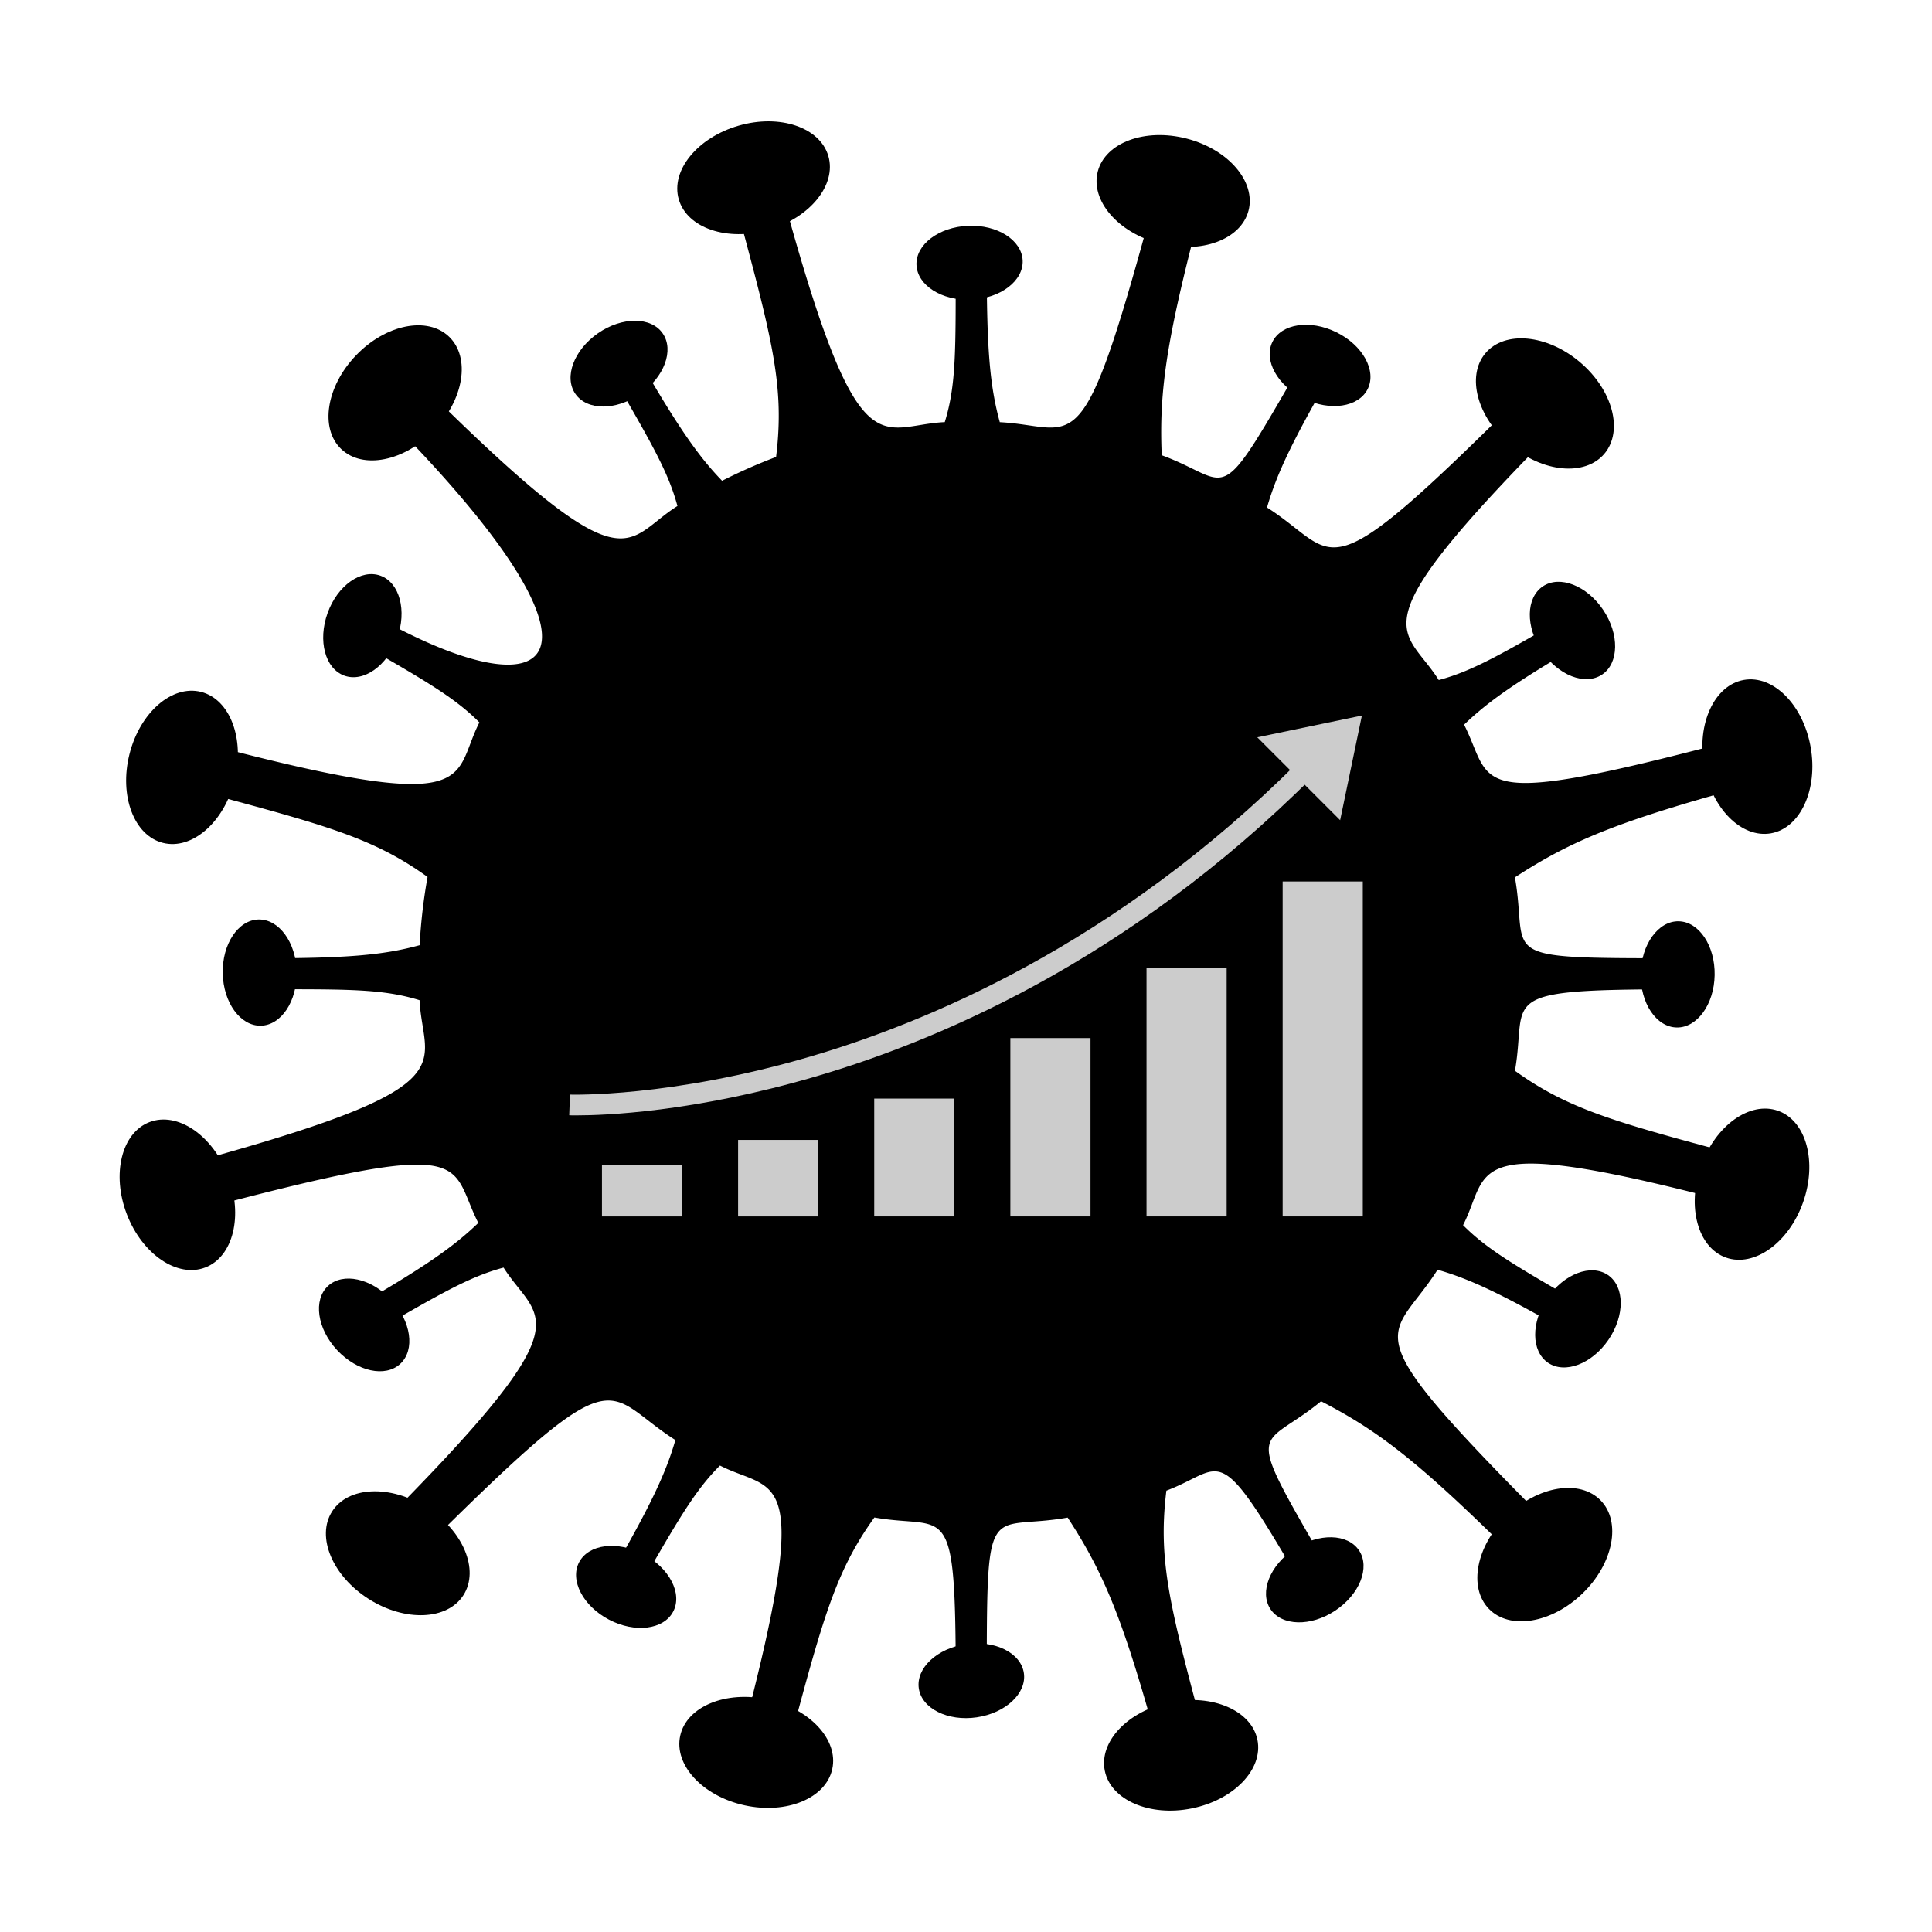 <svg id="Layer_1" data-name="Layer 1" xmlns="http://www.w3.org/2000/svg" viewBox="0 0 1080 1080"><defs><style>.cls-1{fill:#ccc;}</style></defs><title>Logo</title><path d="M940,553l0-17.33c-107.37,0-85.17.07-93.15-45.22,33.22-21.62,60-32.38,141.83-54.35l-6.88-25.61c-164.66,44.11-146,28.89-163.37-5.4C832.83,391.2,850.08,379.51,889,357l-8.67-15c-38.8,22.4-56.32,32.92-76.06,38.15C784.72,349,755.09,354.31,876.36,233l-18.77-18.74C735.75,336.05,750.45,310.5,708.27,283.69c5.5-19.18,14.6-37.93,37-76.78l-15-8.66c-51.65,89.47-39.71,71.35-80.86,56.23-1.59-37.45,2.93-66.82,24.05-145.75l-25.62-6.85C604.1,265.1,603.83,238.31,558.89,236c-5.6-20.52-7.31-41-7.31-88.77H534.23c0,47.69.39,67.77-6.1,88.74-37.87,1.78-48.29,31.14-93.43-137.41l-25.64,6.87c21.88,81.67,29.89,108.34,24.78,150a308.51,308.51,0,0,0-30.19,13.33c-13.91-14.37-25.61-31.62-48.1-70.58l-15,8.68c22.4,38.8,32.91,56.31,38.14,76-31.23,19.66-25.9,49.21-147.15-72l-18.76,18.77c142,142,98.41,173.32-7.31,112.3l-8.66,15c38.91,22.46,56.78,32.37,71.18,46.91-16.16,31.58,2.88,53.7-160.69,9.9l-6.86,25.62C179,460.5,207.08,467.22,239,490.23a310.54,310.54,0,0,0-4.42,38.14c-20.51,5.62-41,7.33-88.77,7.33V553c47.69,0,67.76-.38,88.73,6.11,1.81,38.07,31.1,48.28-137.4,93.44L104,678.21c164.66-44.12,146-28.85,163.37,5.41-14.38,13.92-31.62,25.61-70.59,48.11l8.67,15c38.81-22.4,56.33-32.92,76.05-38.14,19.67,31.23,49.2,25.9-72,147.16l18.77,18.75C349.32,753.42,335.13,778.08,377.54,805c-5.5,19.18-14.59,37.93-37,76.78l15,8.67c22.47-38.92,32.37-56.78,46.93-71.2,31.52,16.14,53.71-2.92,9.89,160.71L438,986.85c21.07-78.59,27.79-106.64,50.79-138.57,41.15,7.29,45.47-13.43,45.49,93.22h17.33c0-107.4-.05-85.18,45.22-93.16,21.62,33.21,32.38,59.95,54.32,141.83l25.64-6.88c-21.89-81.67-29.89-108.35-24.78-150,33.62-12.71,27.25-31.09,78.3,57.27l15-8.68c-51.67-89.5-42.16-69.59-6.82-98.56,34.12,17.6,57.13,35.86,115.85,94.56l18.75-18.77c-121.13-121.11-96.45-106.91-69.49-149.32,19.18,5.5,37.94,14.6,76.8,37l8.65-15c-38.92-22.47-56.78-32.37-71.19-46.92,16.14-31.51-3-53.71,160.71-9.89l6.85-25.62c-78.59-21.07-106.65-27.79-138.56-50.79C854.11,557.32,833.39,553.06,940,553Z"/><path d="M697.94,117.71c-4.2,16.19-26.46,24.43-49.73,18.4s-38.74-24.05-34.55-40.24,26.46-24.42,49.74-18.39S702.13,101.52,697.94,117.71Z"/><path d="M896.84,253.67c-10.82,12.76-34.44,10.52-52.79-5s-24.46-38.47-13.67-51.24,34.45-10.52,52.8,5S907.64,240.9,896.84,253.67Z"/><path d="M990,465.83c-16.49,2.91-33.22-13.9-37.42-37.58s5.76-45.22,22.22-48.16S1008,394,1012.18,417.67,1006.42,462.91,990,465.83Z"/><path d="M964.85,703c-15.78-5.6-22-28.48-14-51.15s27.33-36.49,43.09-30.91,22,28.49,14,51.15S980.6,708.57,964.85,703Z"/><path d="M832.3,899.36c-11.65-12-7.1-35.31,10.17-52.05s40.68-20.55,52.33-8.55,7.08,35.31-10.18,52S843.93,911.36,832.3,899.36Z"/><path d="M617.59,989.86c-3.32-16.41,13.08-33.56,36.65-38.32s45.36,4.67,48.68,21.06-13.11,33.54-36.67,38.31S620.9,1006.25,617.59,989.86Z"/><path d="M380.24,970.29c3.58-16.36,25.5-25.42,49-20.26s39.61,22.57,36,38.91-25.53,25.39-49,20.25S376.65,986.62,380.24,970.29Z"/><path d="M185.64,844.92c9-14.13,32.68-15.11,53-2.19s29.43,34.82,20.45,48.93-32.69,15.06-53,2.17S176.65,859,185.64,844.92Z"/><path d="M83.57,627.26c15.63-6,35.25,7.33,43.87,29.79s2.91,45.49-12.69,51.48-35.25-7.36-43.87-29.8S68,633.23,83.57,627.26Z"/><path d="M112.37,386.77c16.23,4.09,24.61,26.28,18.74,49.61s-23.79,38.88-40,34.81-24.59-26.31-18.74-49.61S96.15,382.68,112.37,386.77Z"/><path d="M251.05,188.24c12.06,11.62,8.33,35-8.36,52.38s-39.95,21.94-52,10.35-8.28-35.05,8.38-52.38S239,176.65,251.05,188.24Z"/><path d="M463.07,87.27c4.65,16.08-10.28,34.5-33.39,41.19s-45.57-.93-50.24-17,10.34-34.5,33.41-41.2S458.42,71.2,463.07,87.27Z"/><path d="M571.67,145.62c.48,11.41-12.4,21.2-28.8,21.9s-30.06-8-30.55-19.4,12.44-21.19,28.82-21.9S571.19,134.22,571.67,145.62Z"/><path d="M764.58,217.4c-5.06,10.24-21.05,12.66-35.77,5.41s-22.55-21.42-17.52-31.67,21.07-12.64,35.78-5.4S769.62,207.16,764.58,217.4Z"/><path d="M895.59,377.08c-9.48,6.37-24.56.51-33.72-13.11s-8.9-29.8.57-36.18,24.58-.48,33.73,13.12S905.06,370.71,895.59,377.08Z"/><path d="M937.28,574.37c-11.42-.22-20.42-13.67-20.11-30.08S927,514.78,938.39,515s20.4,13.71,20.11,30.09S948.69,574.59,937.28,574.37Z"/><path d="M865.33,761.78c-9.42-6.45-9.57-22.63-.31-36.18s24.4-19.29,33.83-12.85,9.53,22.65.29,36.19S874.75,768.22,865.33,761.78Z"/><path d="M710.21,899.53c-6.3-9.53-.33-24.57,13.35-33.64s29.86-8.68,36.17.84.3,24.57-13.35,33.63S716.52,909,710.21,899.53Z"/><path d="M513.61,943.8C512,932.49,523.78,921.43,540,919.08s30.7,4.89,32.35,16.19S562.16,957.62,546,960,515.24,955.09,513.61,943.8Z"/><path d="M323.73,873.29c5.32-10.12,21.38-12.13,35.91-4.49s22,22,16.66,32.11-21.39,12.08-35.9,4.47S318.43,883.38,323.73,873.29Z"/><path d="M183.31,718.91c8.38-7.79,24.2-4.38,35.38,7.65s13.46,28,5.1,35.81-24.19,4.32-35.36-7.66S175,726.68,183.31,718.91Z"/><path d="M144.53,514c11.44-.23,21,12.85,21.31,29.27s-8.63,29.87-20.05,30.1-20.93-12.88-21.28-29.26S133.14,514.25,144.53,514Z"/><path d="M212.67,321.81c10.74,3.89,14.91,19.53,9.33,35s-18.79,24.76-29.54,20.87-14.88-19.55-9.33-35S201.94,317.92,212.67,321.81Z"/><path d="M370.45,186.37c6.51,9.4.85,24.56-12.65,33.91s-29.66,9.29-36.17-.11-.8-24.56,12.66-33.89S364,177,370.45,186.37Z"/><rect class="cls-1" x="717.01" y="492.76" width="44.8" height="187.23"/><rect class="cls-1" x="564.8" y="580.28" width="44.8" height="99.71"/><rect class="cls-1" x="488.7" y="614.11" width="44.8" height="65.88"/><rect class="cls-1" x="412.6" y="637.22" width="44.8" height="42.78"/><rect class="cls-1" x="336.5" y="651.39" width="44.8" height="28.61"/><rect class="cls-1" x="640.91" y="540.88" width="44.8" height="139.11"/><path class="cls-1" d="M322.56,623.49c-2.54,0-4,0-4.37-.06l.43-11.54c.56,0,56.1,1.76,134.88-21.43,72.63-21.38,180.47-69,281.75-174.19l8.32,8c-103.2,107.23-213.2,155.66-287.31,177.41C387.63,621.83,337.32,623.49,322.56,623.49Z"/><polygon class="cls-1" points="761.31 400 702.83 412.16 749.15 458.49 761.31 400"/></svg>